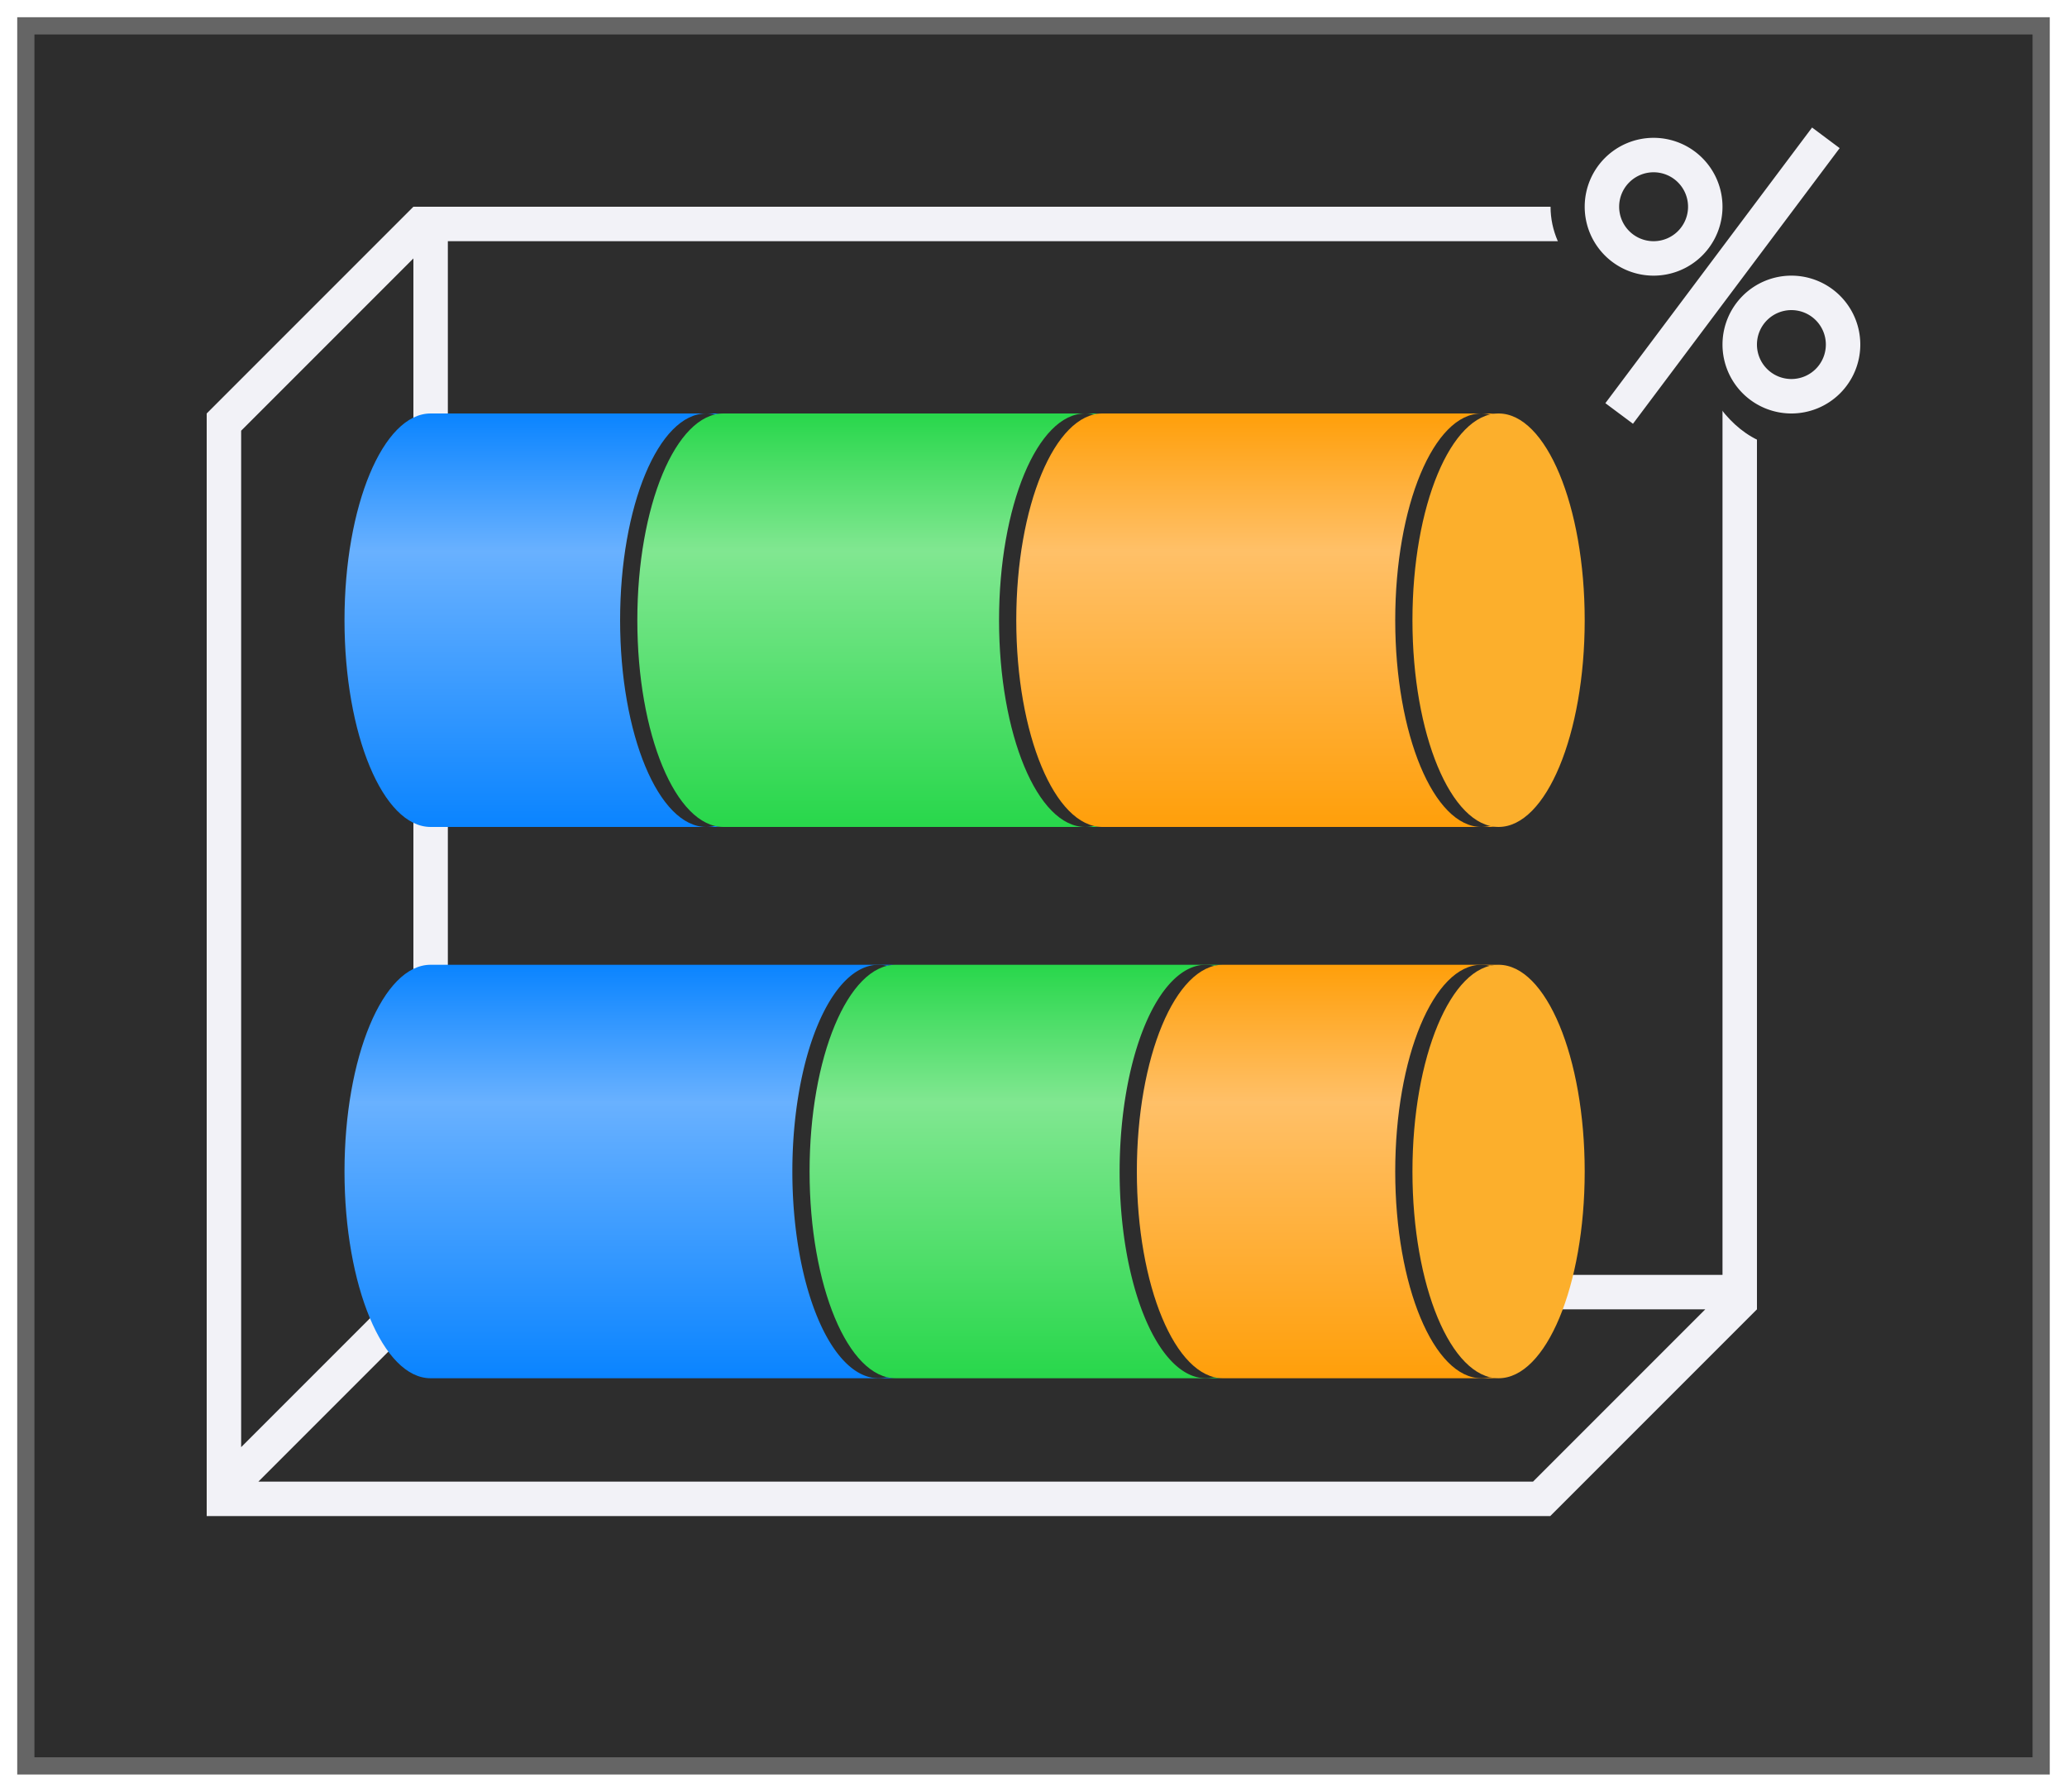<svg height="52" viewBox="0 0 60 52" width="60" xmlns="http://www.w3.org/2000/svg" xmlns:xlink="http://www.w3.org/1999/xlink"><linearGradient id="a" gradientUnits="userSpaceOnUse" x1="32" x2="44" y1="34" y2="34"><stop offset="0" stop-color="#0a84ff"/><stop offset=".333" stop-color="#69b1ff"/><stop offset="1" stop-color="#0a84ff"/></linearGradient><linearGradient id="b" gradientUnits="userSpaceOnUse" x1="32" x2="44" y1="22.5" y2="22.5"><stop offset="0" stop-color="#28d74b"/><stop offset=".333" stop-color="#81e791"/><stop offset="1" stop-color="#28d74b"/></linearGradient><linearGradient id="c" gradientUnits="userSpaceOnUse" x1="32" x2="44" y1="14.75" y2="14.75"><stop offset="0" stop-color="#ff9f0a"/><stop offset=".333" stop-color="#ffc068"/><stop offset="1" stop-color="#ff9f0a"/></linearGradient><filter id="d" color-interpolation-filters="sRGB" height="1.052" width="1.045" x="-.022" y="-.026"><feGaussianBlur stdDeviation=".555"/></filter><path d="m.5.5h59v51h-59z" fill="#656565" filter="url(#d)"/><path d="m1 1h58v50h-58z" fill="#2d2d2d"/><path d="m12 6-6 6v.5 30.5.5.5h1 36.5 1.5l6-6v-.5-.5-31zm1 1h37v30h-37zm-1 .5v29.5l-5 5v-29.5zm.5 30.5h37l-4.5 4.5-.5.5h-37l4.5-4.5z" fill="#f2f2f7"/><g transform="matrix(0 1 -1 0 52 -4)"><path d="m32 26v13.5c0 1.381 2.686 2.5 6 2.5s6-1.119 6-2.5v-13.5c0 1.381-2.686 2.5-6 2.5s-6-1.119-6-2.5z" fill="url(#a)"/><path d="m44 26.5a6 2.5 0 0 1 -6 2.5 6 2.5 0 0 1 -6-2.5 6 2.5 0 0 1 6-2.5 6 2.5 0 0 1 6 2.5z" fill="#2d2d2d"/><path d="m32 16.5v9.5c0 1.381 2.686 2.5 6 2.5s6-1.119 6-2.5v-9.5c0 1.381-2.686 2.5-6 2.5s-6-1.119-6-2.5z" fill="url(#b)"/><path d="m44 17a6 2.5 0 0 1 -6 2.5 6 2.5 0 0 1 -6-2.5 6 2.5 0 0 1 6-2.5 6 2.5 0 0 1 6 2.5z" fill="#2d2d2d"/><path d="m32 8.5v8c0 1.381 2.686 2.5 6 2.5s6-1.119 6-2.5v-8c0 1.381-2.686 2.5-6 2.5s-6-1.119-6-2.5z" fill="url(#c)"/><path d="m44 9c0 1.381-2.686 2.5-6 2.5s-6-1.119-6-2.5c0-1.381 2.686-2.5 6-2.5s6 1.119 6 2.5z" fill="#2d2d2d"/><path d="m44 8.5c0 1.381-2.686 2.5-6 2.5s-6-1.119-6-2.5 2.686-2.5 6-2.5 6 1.119 6 2.5z" fill="#fcaf2c"/><g transform="translate(-16)"><path d="m32 31v8.5c0 1.381 2.686 2.5 6 2.5s6-1.119 6-2.5v-8.5c0 1.381-2.686 2.5-6 2.5s-6-1.119-6-2.5z" fill="url(#a)"/><path d="m44 31.5c0 1.381-2.686 2.5-6 2.5s-6-1.119-6-2.5 2.686-2.5 6-2.5 6 1.119 6 2.5z" fill="#2d2d2d"/><path d="m32 20v11c0 1.381 2.686 2.5 6 2.5s6-1.119 6-2.5v-11c0 1.381-2.686 2.5-6 2.5s-6-1.119-6-2.5z" fill="url(#b)"/><path d="m44 20.5c0 1.381-2.686 2.5-6 2.5s-6-1.119-6-2.5 2.686-2.5 6-2.5 6 1.119 6 2.5z" fill="#2d2d2d"/><path d="m32 8.5v11.5c0 1.381 2.686 2.5 6 2.5s6-1.119 6-2.5v-11.5c0 1.381-2.686 2.5-6 2.5s-6-1.119-6-2.5z" fill="url(#c)"/><path d="m44 9c0 1.381-2.686 2.5-6 2.5s-6-1.119-6-2.5c0-1.381 2.686-2.5 6-2.5s6 1.119 6 2.5z" fill="#2d2d2d"/><path d="m44 8.5c0 1.381-2.686 2.5-6 2.5s-6-1.119-6-2.5 2.686-2.5 6-2.5 6 1.119 6 2.5z" fill="#fcaf2c"/></g></g><path d="m52.541 2.711c-.291.017-.559.162-.734.395l-1.312 1.75c-.498-1.01-1.358-1.848-2.494-1.848-1.567 0-2.992 1.426-2.992 2.992 0 1.394 1.181 2.528 2.533 2.793l-1.734 2.313c-.33.439-.24 1.062.199 1.391l.801.598c.438.327 1.058.238 1.387-.199l1.312-1.75c.498 1.01 1.358 1.848 2.494 1.848 1.567 0 2.992-1.426 2.992-2.992 0-1.394-1.181-2.528-2.533-2.793l1.734-2.312c.33-.439.24-1.062-.199-1.391l-.801-.598c-.188-.14-.419-.209-.652-.195z" fill="#2d2d2d"/><path d="m52.6 3.701-6 8.0.801.598 6-8zm-4.6.299a2 2 0 0 0 -2 2 2 2 0 0 0 2 2 2 2 0 0 0 2-2 2 2 0 0 0 -2-2zm0 1a1 1 0 0 1 1 1 1 1 0 0 1 -1 1 1 1 0 0 1 -1-1 1 1 0 0 1 1-1zm4 3a2 2 0 0 0 -2 2 2 2 0 0 0 2 2 2 2 0 0 0 2-2 2 2 0 0 0 -2-2zm0 1a1 1 0 0 1 1 1 1 1 0 0 1 -1 1 1 1 0 0 1 -1-1 1 1 0 0 1 1-1z" fill="#f2f2f7"/></svg>